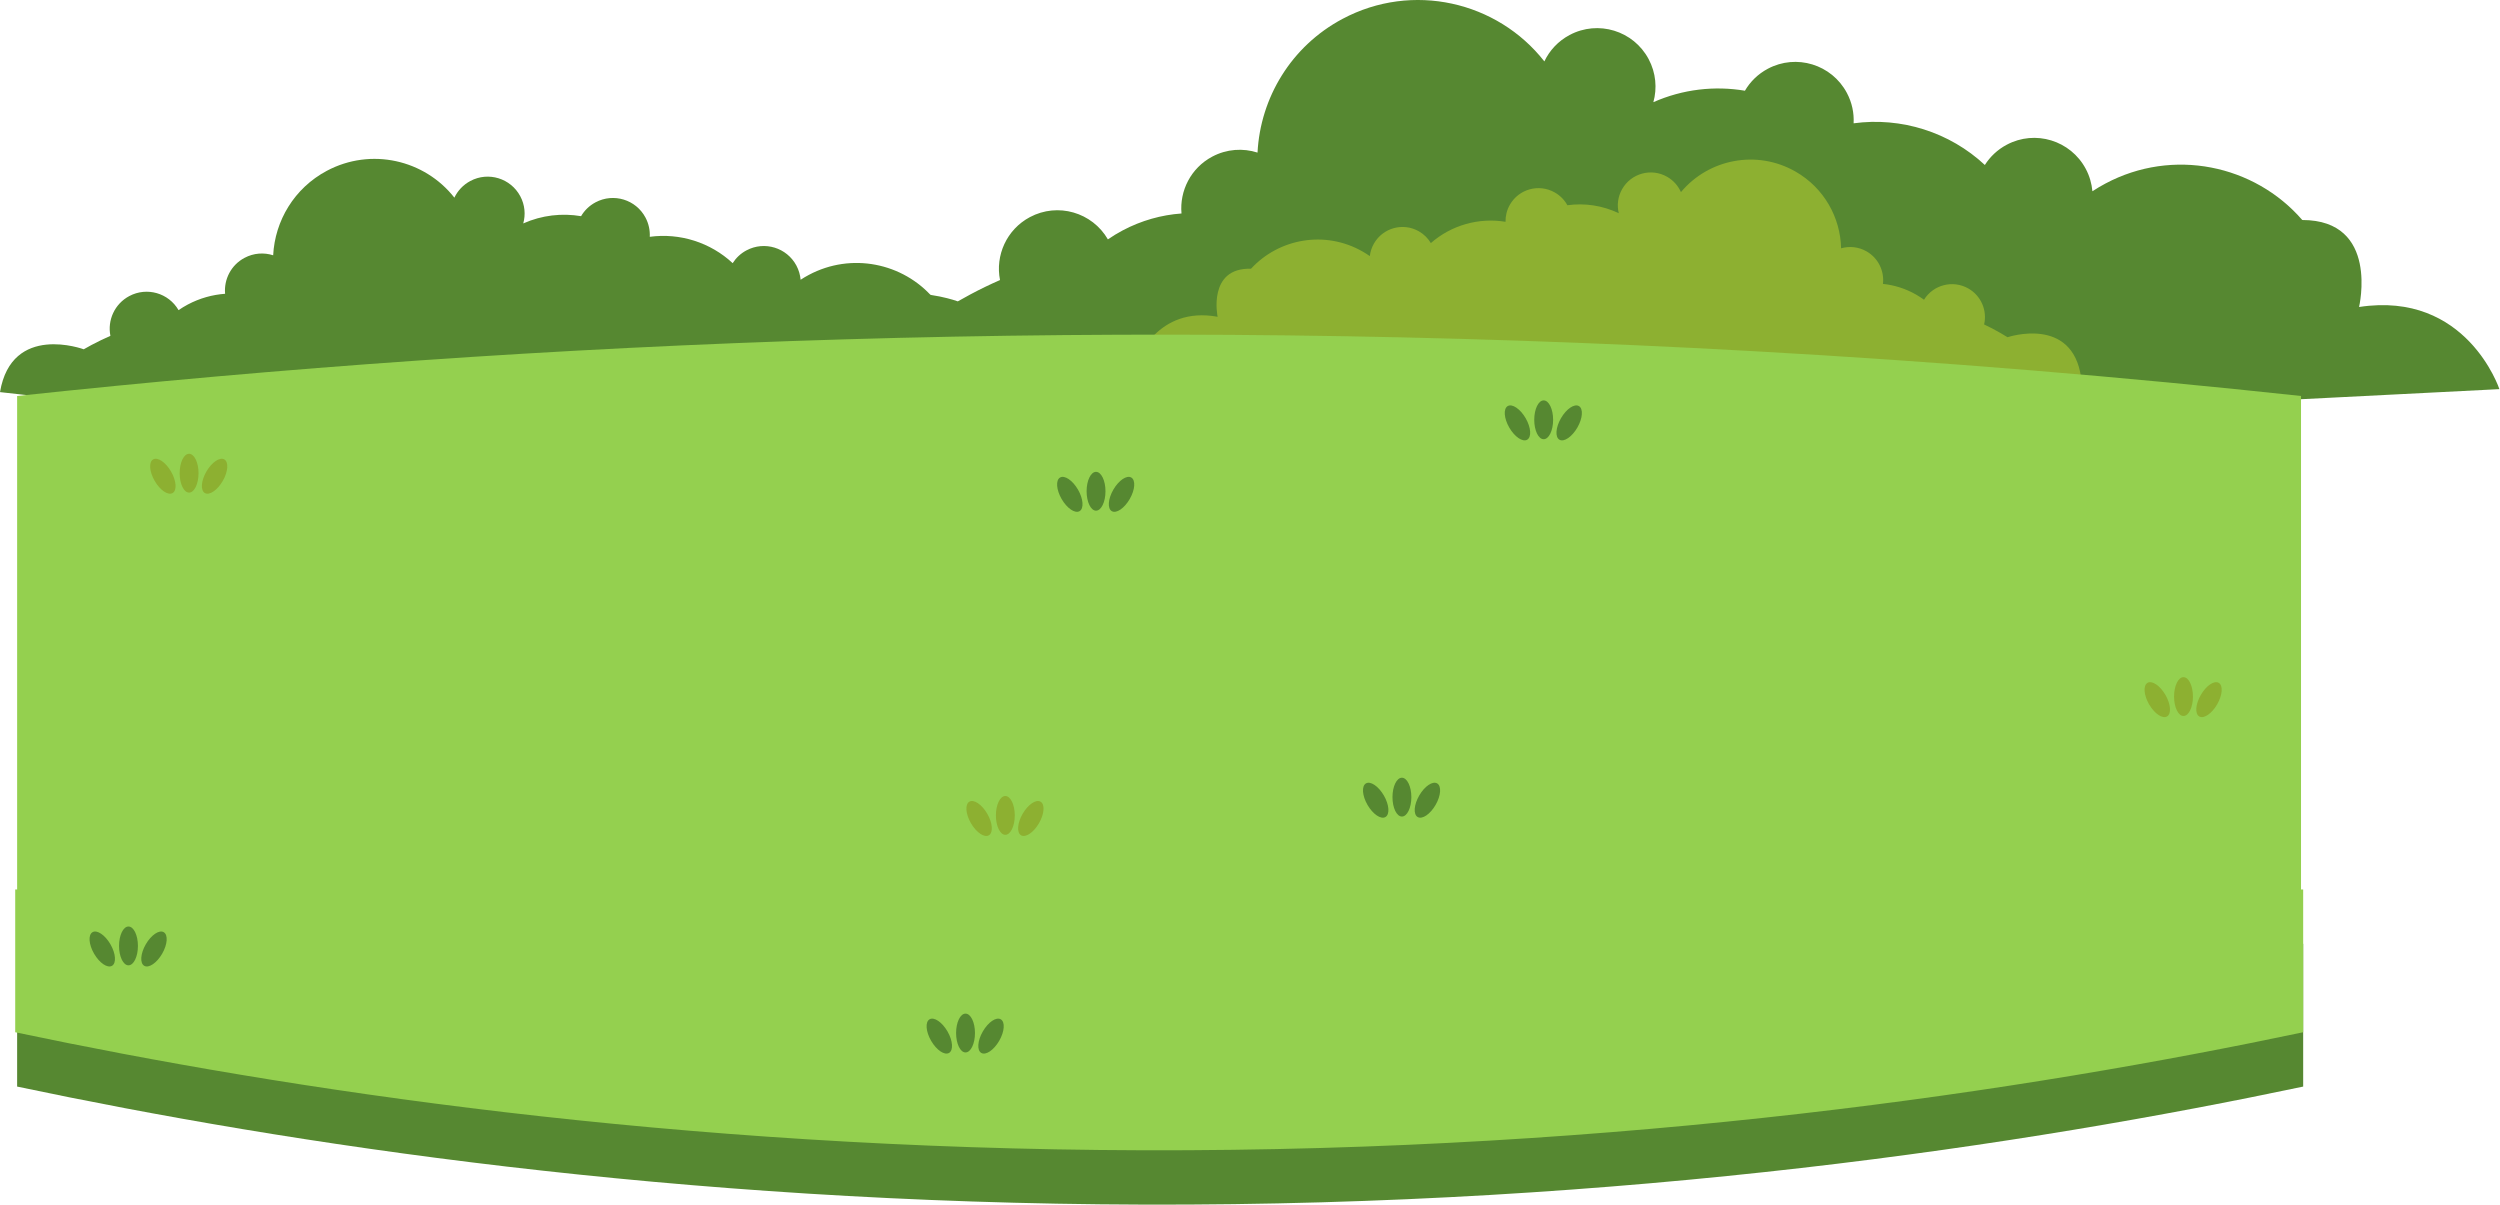<svg width="1598" height="770" viewBox="0 0 1598 770" fill="none" xmlns="http://www.w3.org/2000/svg">
<path fill-rule="evenodd" clip-rule="evenodd" d="M596.536 190.446C577.166 168.079 544.267 161.223 517.051 175.691C515.227 176.656 513.454 177.698 511.759 178.819C511.473 175.743 510.612 172.667 509.074 169.773C502.948 158.277 488.662 153.898 477.166 160.024C473.412 162.005 470.44 164.873 468.328 168.209C454.121 154.966 434.543 148.762 415.33 151.369C415.539 147.224 414.679 143.001 412.593 139.064C406.493 127.568 392.207 123.188 380.685 129.315C376.67 131.452 373.542 134.554 371.43 138.178C359.256 136.119 346.404 137.5 334.464 142.818C336.029 137.187 335.533 130.983 332.561 125.43C326.435 113.934 312.149 109.554 300.653 115.68C296.013 118.157 292.546 121.937 290.434 126.343C271.404 102.072 237.123 94.174 208.943 109.163C188.061 120.269 175.731 141.15 174.61 163.178C168.744 161.301 162.175 161.692 156.309 164.82C147.654 169.409 143.066 178.611 143.874 187.787C135.793 188.361 127.686 190.603 120.047 194.643C117.988 195.738 116.033 196.937 114.13 198.241C107.795 187.292 93.9 183.251 82.638 189.247C73.228 194.252 68.587 204.732 70.569 214.664C66.554 216.437 62.566 218.366 58.603 220.452C56.882 221.364 55.188 222.302 53.52 223.267C53.52 223.267 7.508 206.218 0 250.639C39.182 255.201 78.963 258.486 118.457 261.015C202.895 266.385 288.505 268.314 373.724 268.444C418.824 268.523 464.001 268.079 509.205 267.219L676.098 258.747C676.098 258.747 662.933 218.913 619.424 225.587C619.45 225.535 627.792 190.472 596.536 190.446Z" fill="#568831"/>
<path fill-rule="evenodd" clip-rule="evenodd" d="M1471.62 140.629C1440.96 105.253 1388.9 94.356 1345.84 117.297C1342.94 118.835 1340.15 120.478 1337.47 122.25C1337.02 117.375 1335.67 112.526 1333.22 107.938C1323.52 89.742 1300.92 82.808 1282.72 92.506C1276.78 95.66 1272.06 100.17 1268.72 105.462C1246.23 84.476 1215.26 74.674 1184.83 78.819C1185.17 72.276 1183.82 65.576 1180.51 59.372C1170.83 41.176 1148.23 34.242 1130.01 43.939C1123.68 47.302 1118.72 52.229 1115.36 57.99C1096.09 54.732 1075.76 56.948 1056.83 65.316C1059.31 56.426 1058.5 46.598 1053.81 37.787C1044.14 19.591 1021.51 12.682 1003.32 22.354C995.964 26.264 990.463 32.26 987.152 39.247C957.017 0.821 902.793 -11.692 858.163 12.057C825.134 29.627 805.608 62.683 803.81 97.537C794.529 94.565 784.128 95.191 774.873 100.118C761.187 107.391 753.914 121.963 755.217 136.458C742.417 137.37 729.591 140.916 717.521 147.329C714.263 149.075 711.134 150.952 708.163 153.012C698.152 135.702 676.15 129.289 658.319 138.778C643.433 146.703 636.082 163.283 639.21 179.002C632.85 181.792 626.515 184.842 620.284 188.179C617.573 189.612 614.888 191.124 612.229 192.636C612.229 192.636 539.418 165.655 527.531 235.963C589.549 243.184 652.505 248.398 715.019 252.386C848.674 260.885 984.155 263.935 1119.06 264.117C1190.44 264.222 1261.95 263.518 1333.48 262.162L1597.61 248.737C1597.61 248.737 1576.78 185.676 1507.91 196.234C1507.91 196.182 1521.1 140.681 1471.62 140.629Z" fill="#568831"/>
<path fill-rule="evenodd" clip-rule="evenodd" d="M799.639 171.781C817.522 152.36 847.032 147.094 870.937 160.754C872.554 161.666 874.092 162.657 875.578 163.7C875.917 160.962 876.751 158.251 878.211 155.697C883.972 145.608 896.85 142.088 906.939 147.85C910.223 149.727 912.804 152.36 914.603 155.384C927.637 143.939 945.26 138.934 962.335 141.776C962.257 138.074 963.143 134.32 965.098 130.879C970.86 120.79 983.712 117.271 993.826 123.032C997.346 125.039 1000.06 127.881 1001.86 131.192C1012.78 129.68 1024.2 131.27 1034.73 136.301C1033.48 131.244 1034.1 125.717 1036.89 120.842C1042.65 110.754 1055.51 107.234 1065.62 112.996C1069.69 115.316 1072.68 118.809 1074.46 122.798C1092.08 101.656 1122.87 95.503 1147.63 109.633C1165.96 120.086 1176.41 139.065 1176.83 158.721C1182.1 157.209 1187.96 157.73 1193.1 160.676C1200.68 165.003 1204.54 173.345 1203.58 181.479C1210.77 182.209 1217.94 184.425 1224.64 188.231C1226.44 189.273 1228.16 190.394 1229.83 191.593C1235.77 182 1248.29 178.768 1258.17 184.398C1266.43 189.117 1270.29 198.58 1268.25 207.391C1271.8 209.06 1275.32 210.911 1278.76 212.892C1280.27 213.752 1281.76 214.638 1283.22 215.551C1283.22 215.551 1324.72 201.552 1330.25 241.385C1295.16 244.409 1259.6 246.286 1224.28 247.485C1148.81 250.04 1072.37 249.44 996.329 247.303C956.079 246.156 915.802 244.566 875.499 242.584L726.854 230.567C726.854 230.567 739.654 195.373 778.314 202.49C778.262 202.464 771.745 170.973 799.639 171.781Z" fill="#8DB031"/>
<path d="M1472.19 694.541C1295.44 731.82 1040.59 770.871 731.077 769.985C431.702 769.125 184.542 731.168 10.949 694.541C10.949 664.119 10.949 633.696 10.949 603.274H1472.19V694.541V694.541Z" fill="#568831"/>
<path d="M1470.81 253.116C1357.77 240.916 1240.88 231.166 1120.26 224.44C716.87 201.943 344.709 217.323 10.949 253.116C10.949 371.443 10.949 489.77 10.949 608.071H1470.81V253.116Z" fill="#94D04F"/>
<path d="M1472.19 659.817C1295.31 697.095 1040.23 736.147 730.452 735.26C430.841 734.374 183.473 696.417 9.724 659.817C9.724 629.394 9.724 598.972 9.724 568.549H1472.19V659.817Z" fill="#94D04F"/>
<path fill-rule="evenodd" clip-rule="evenodd" d="M120.856 290.056C124.193 290.056 126.904 295.609 126.904 302.465C126.904 309.321 124.193 314.874 120.856 314.874C117.519 314.874 114.834 309.321 114.834 302.465C114.834 295.609 117.519 290.056 120.856 290.056Z" fill="#8DB031"/>
<path fill-rule="evenodd" clip-rule="evenodd" d="M143.379 293.653C146.273 295.321 145.83 301.474 142.389 307.417C138.948 313.361 133.838 316.828 130.944 315.16C128.051 313.492 128.494 307.339 131.935 301.396C135.376 295.452 140.512 291.985 143.379 293.653Z" fill="#8DB031"/>
<path fill-rule="evenodd" clip-rule="evenodd" d="M97.889 293.653C94.995 295.321 95.439 301.474 98.88 307.417C102.321 313.361 107.43 316.828 110.324 315.16C113.218 313.492 112.774 307.339 109.333 301.396C105.892 295.452 100.783 291.985 97.889 293.653Z" fill="#8DB031"/>
<path fill-rule="evenodd" clip-rule="evenodd" d="M617.156 647.905C620.493 647.905 623.204 653.457 623.204 660.314C623.204 667.17 620.493 672.722 617.156 672.722C613.819 672.722 611.134 667.17 611.134 660.314C611.134 653.457 613.819 647.905 617.156 647.905Z" fill="#568831"/>
<path fill-rule="evenodd" clip-rule="evenodd" d="M639.68 651.529C642.573 653.197 642.13 659.349 638.689 665.293C635.248 671.237 630.138 674.704 627.245 673.035C624.351 671.367 624.794 665.215 628.235 659.271C631.676 653.327 636.786 649.86 639.68 651.529Z" fill="#568831"/>
<path fill-rule="evenodd" clip-rule="evenodd" d="M594.189 651.529C591.295 653.197 591.739 659.349 595.18 665.293C598.621 671.237 603.73 674.704 606.624 673.035C609.518 671.367 609.075 665.215 605.633 659.271C602.192 653.327 597.057 649.86 594.189 651.529Z" fill="#568831"/>
<path fill-rule="evenodd" clip-rule="evenodd" d="M700.577 301.604C703.913 301.604 706.624 307.157 706.624 314.013C706.624 320.869 703.913 326.422 700.577 326.422C697.24 326.422 694.555 320.869 694.555 314.013C694.555 307.157 697.24 301.604 700.577 301.604Z" fill="#568831"/>
<path fill-rule="evenodd" clip-rule="evenodd" d="M723.1 305.228C725.994 306.897 725.551 313.049 722.109 318.993C718.668 324.936 713.559 328.404 710.665 326.735C707.772 325.067 708.215 318.914 711.656 312.971C715.097 307.027 720.206 303.56 723.1 305.228Z" fill="#568831"/>
<path fill-rule="evenodd" clip-rule="evenodd" d="M677.61 305.228C674.716 306.897 675.159 313.049 678.6 318.993C682.041 324.936 687.151 328.404 690.045 326.735C692.938 325.067 692.495 318.914 689.054 312.971C685.613 307.027 680.477 303.56 677.61 305.228Z" fill="#568831"/>
<path fill-rule="evenodd" clip-rule="evenodd" d="M896.094 497.121C899.43 497.121 902.142 502.674 902.142 509.53C902.142 516.386 899.43 521.939 896.094 521.939C892.757 521.939 890.072 516.386 890.072 509.53C890.072 502.674 892.757 497.121 896.094 497.121Z" fill="#568831"/>
<path fill-rule="evenodd" clip-rule="evenodd" d="M918.617 500.745C921.511 502.413 921.068 508.566 917.627 514.509C914.185 520.453 909.076 523.92 906.182 522.252C903.289 520.583 903.732 514.431 907.173 508.487C910.614 502.544 915.724 499.076 918.617 500.745Z" fill="#568831"/>
<path fill-rule="evenodd" clip-rule="evenodd" d="M873.127 500.745C870.233 502.413 870.676 508.566 874.117 514.509C877.558 520.453 882.668 523.92 885.562 522.252C888.455 520.583 888.012 514.431 884.571 508.487C881.13 502.544 875.994 499.076 873.127 500.745Z" fill="#568831"/>
<path fill-rule="evenodd" clip-rule="evenodd" d="M1395.68 432.836C1399.02 432.836 1401.73 438.389 1401.73 445.245C1401.73 452.101 1399.02 457.654 1395.68 457.654C1392.34 457.654 1389.66 452.101 1389.66 445.245C1389.66 438.389 1392.34 432.836 1395.68 432.836Z" fill="#8DB031"/>
<path fill-rule="evenodd" clip-rule="evenodd" d="M1418.2 436.46C1421.1 438.128 1420.65 444.28 1417.21 450.224C1413.77 456.168 1408.66 459.635 1405.77 457.967C1402.87 456.298 1403.32 450.146 1406.76 444.202C1410.2 438.258 1415.31 434.791 1418.2 436.46Z" fill="#8DB031"/>
<path fill-rule="evenodd" clip-rule="evenodd" d="M1372.71 436.46C1369.82 438.128 1370.26 444.28 1373.7 450.224C1377.14 456.168 1382.25 459.635 1385.15 457.967C1388.04 456.298 1387.6 450.146 1384.16 444.202C1380.72 438.258 1375.58 434.791 1372.71 436.46Z" fill="#8DB031"/>
<path fill-rule="evenodd" clip-rule="evenodd" d="M986.709 255.932C990.046 255.932 992.757 261.484 992.757 268.34C992.757 275.197 990.046 280.749 986.709 280.749C983.372 280.749 980.687 275.197 980.687 268.34C980.687 261.484 983.372 255.932 986.709 255.932Z" fill="#568831"/>
<path fill-rule="evenodd" clip-rule="evenodd" d="M1009.23 259.555C1012.13 261.224 1011.68 267.376 1008.24 273.32C1004.8 279.264 999.691 282.731 996.798 281.062C993.904 279.394 994.347 273.242 997.788 267.298C1001.23 261.354 1006.34 257.887 1009.23 259.555Z" fill="#568831"/>
<path fill-rule="evenodd" clip-rule="evenodd" d="M963.742 259.555C960.849 261.224 961.292 267.376 964.733 273.32C968.174 279.264 973.284 282.731 976.177 281.062C979.071 279.394 978.628 273.242 975.187 267.298C971.746 261.354 966.61 257.887 963.742 259.555Z" fill="#568831"/>
<path fill-rule="evenodd" clip-rule="evenodd" d="M82.117 592.221C85.454 592.221 88.165 597.773 88.165 604.63C88.165 611.486 85.454 617.038 82.117 617.038C78.78 617.038 76.095 611.486 76.095 604.63C76.095 597.773 78.78 592.221 82.117 592.221Z" fill="#568831"/>
<path fill-rule="evenodd" clip-rule="evenodd" d="M104.641 595.844C107.534 597.513 107.091 603.665 103.65 609.609C100.209 615.553 95.1 619.02 92.206 617.351C89.312 615.683 89.755 609.531 93.196 603.587C96.638 597.643 101.747 594.176 104.641 595.844Z" fill="#568831"/>
<path fill-rule="evenodd" clip-rule="evenodd" d="M59.15 595.844C56.257 597.513 56.7 603.665 60.141 609.609C63.582 615.553 68.692 619.02 71.585 617.351C74.479 615.683 74.036 609.531 70.595 603.587C67.154 597.643 62.018 594.176 59.15 595.844Z" fill="#568831"/>
<path fill-rule="evenodd" clip-rule="evenodd" d="M642.599 508.8C645.936 508.8 648.647 514.353 648.647 521.209C648.647 528.065 645.936 533.618 642.599 533.618C639.262 533.618 636.577 528.065 636.577 521.209C636.577 514.353 639.262 508.8 642.599 508.8Z" fill="#8DB031"/>
<path fill-rule="evenodd" clip-rule="evenodd" d="M665.123 512.424C668.016 514.092 667.573 520.245 664.132 526.188C660.691 532.132 655.581 535.599 652.688 533.931C649.794 532.263 650.237 526.11 653.678 520.166C657.119 514.223 662.229 510.756 665.123 512.424Z" fill="#8DB031"/>
<path fill-rule="evenodd" clip-rule="evenodd" d="M619.632 512.424C616.739 514.092 617.182 520.245 620.623 526.188C624.064 532.132 629.174 535.599 632.067 533.931C634.961 532.263 634.518 526.11 631.077 520.166C627.636 514.223 622.5 510.756 619.632 512.424Z" fill="#8DB031"/>
</svg>
